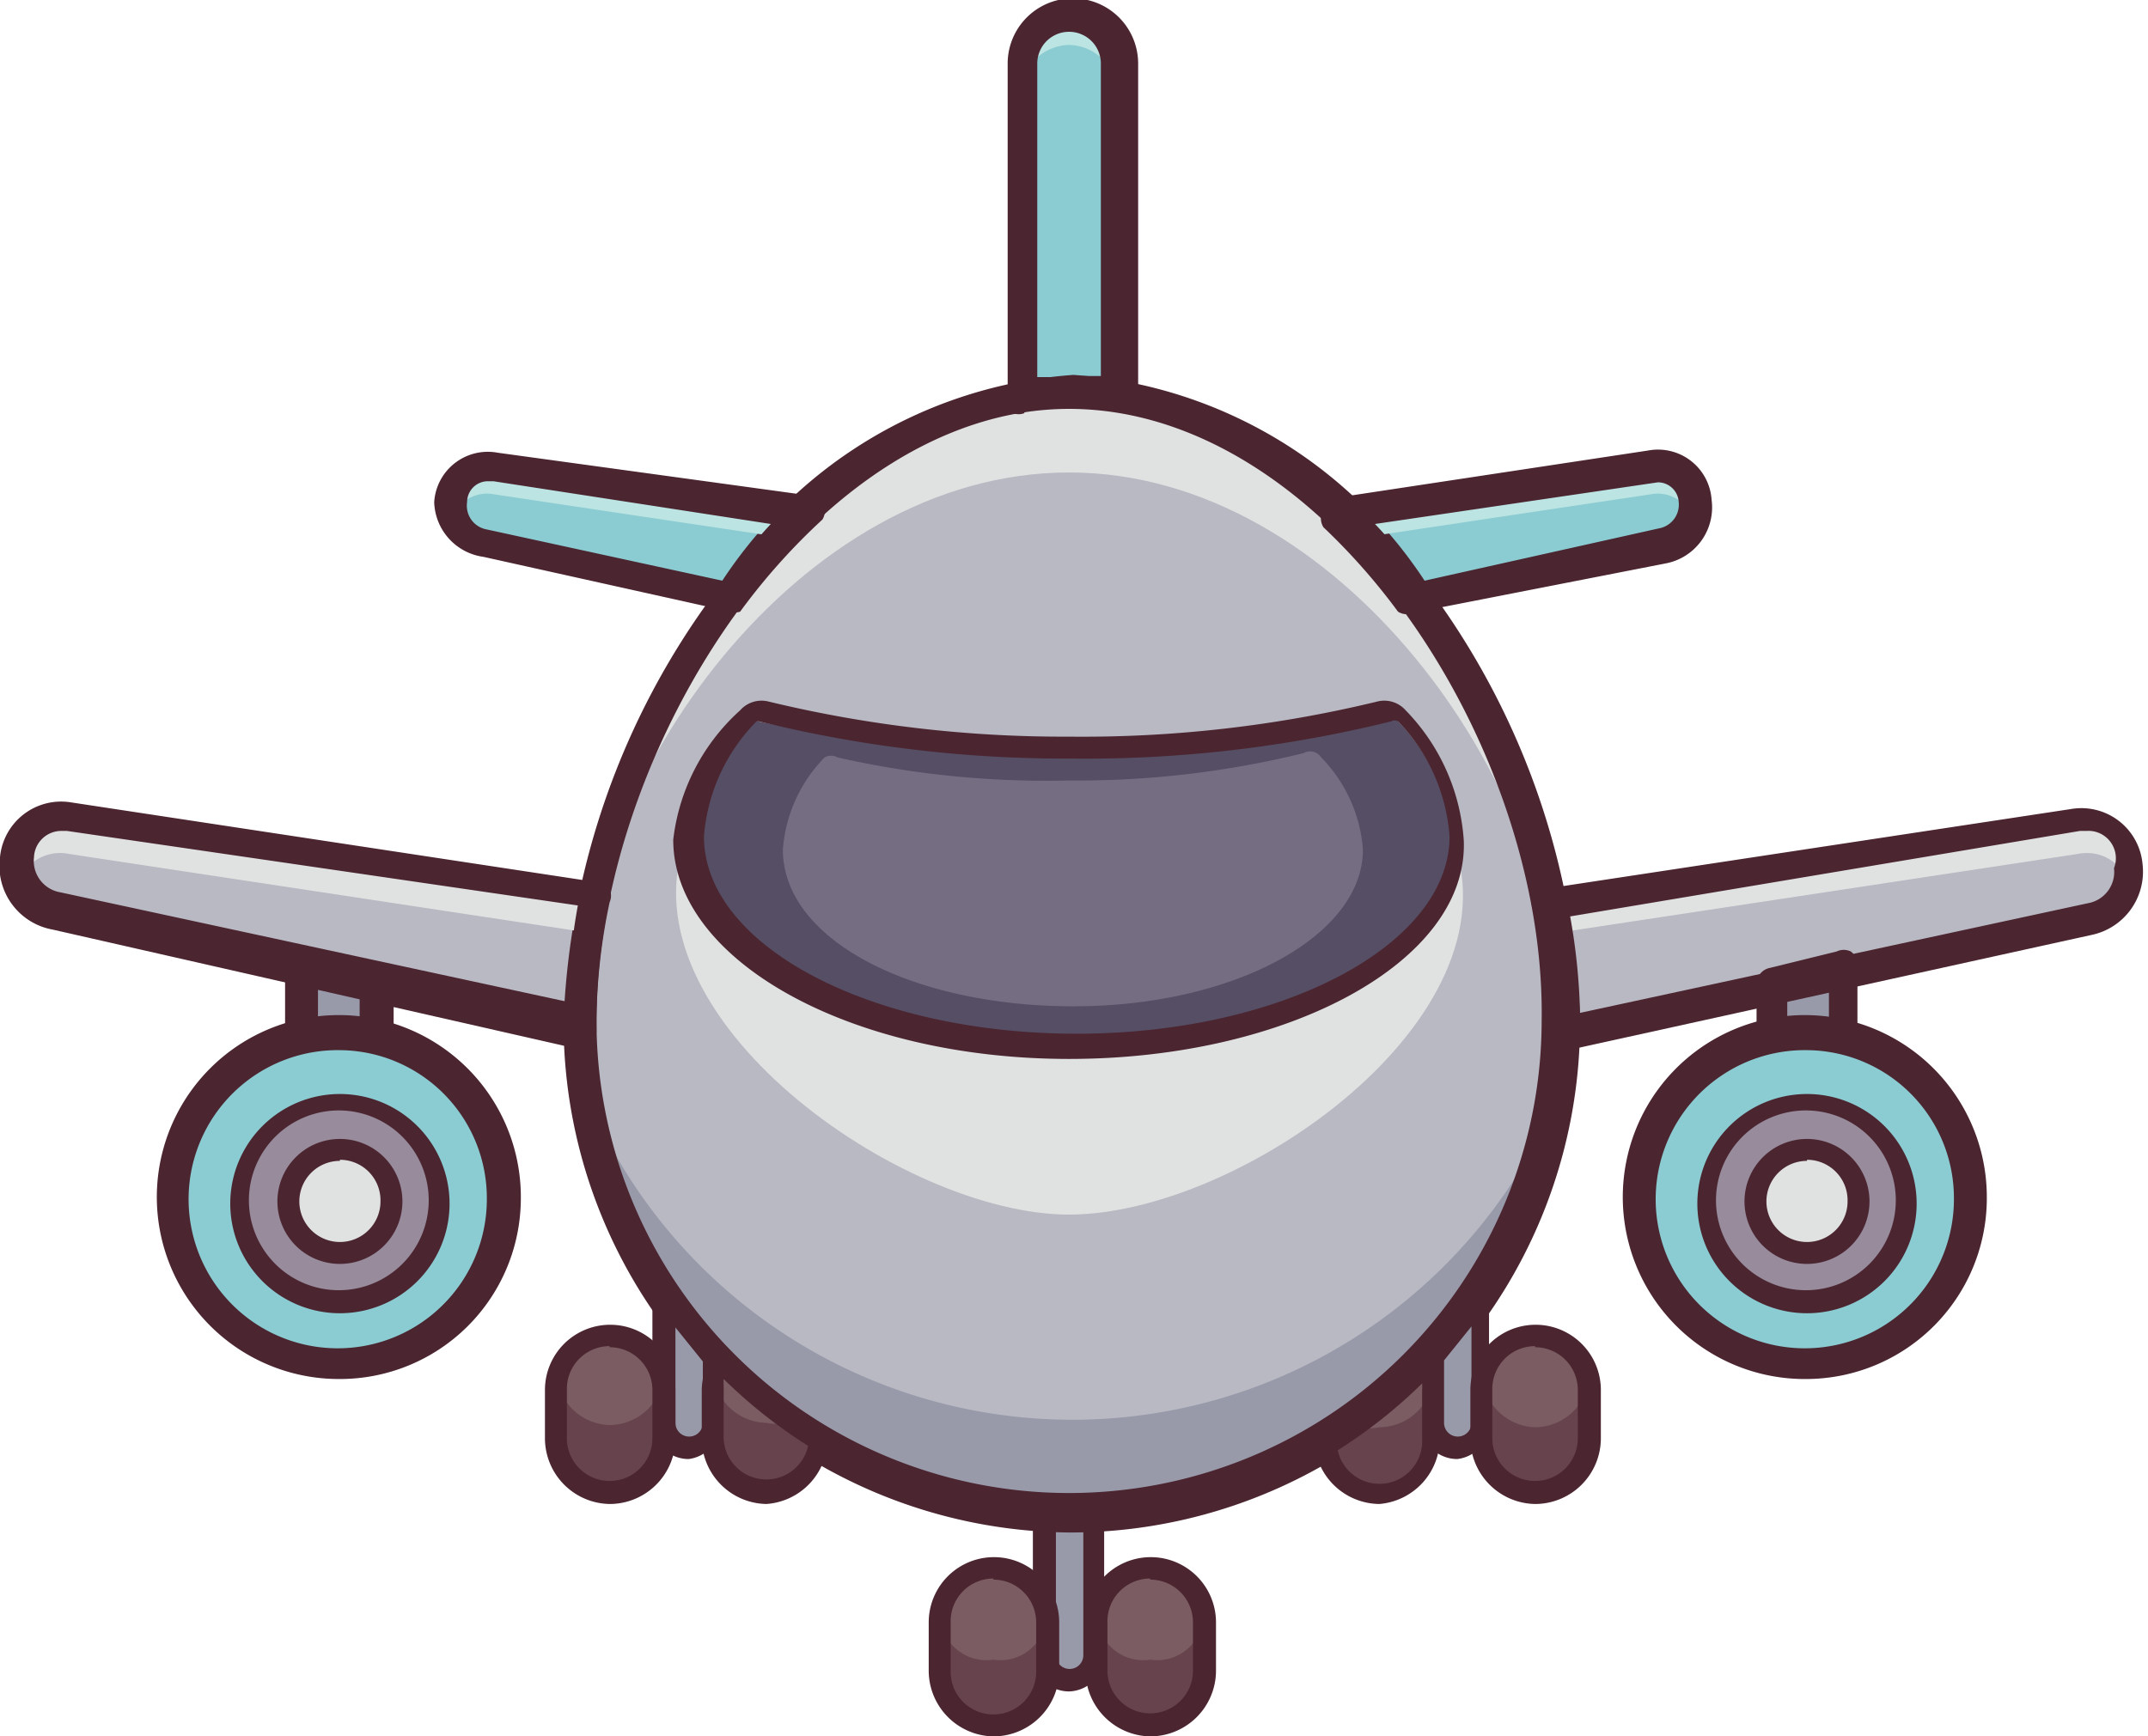 <svg id="Layer_1" data-name="Layer 1" xmlns="http://www.w3.org/2000/svg" viewBox="0 0 19.59 15.84"><defs><style>.cls-1{fill:#989aaa;}.cls-1,.cls-10,.cls-11,.cls-12,.cls-13,.cls-3,.cls-4,.cls-5,.cls-7{fill-rule:evenodd;}.cls-2{fill:#4b2530;}.cls-3{fill:#7b5c62;}.cls-4{fill:#67444d;}.cls-5{fill:#b8b9c2;}.cls-6,.cls-7{fill:#8bccd2;}.cls-8{fill:#978b9c;}.cls-10,.cls-9{fill:#e0e2e2;}.cls-11{fill:#bce4e3;}.cls-12{fill:#554e64;}.cls-13{fill:#756e83;}</style></defs><title>Untitled-18</title><path class="cls-1" d="M10,16.75h0a0.23,0.23,0,0,0,.23-0.23V14.77A0.23,0.23,0,0,0,10,14.54h0a0.23,0.23,0,0,0-.23.23v1.75A0.23,0.23,0,0,0,10,16.75Z" transform="translate(-0.25 -1.42)"/><path class="cls-2" d="M10,16.85a0.33,0.33,0,0,1-.33-0.33V14.77a0.33,0.33,0,1,1,.65,0v1.75A0.33,0.33,0,0,1,10,16.85Zm0-2.21a0.13,0.13,0,0,0-.12.13v1.75a0.12,0.12,0,1,0,.25,0V14.77A0.13,0.13,0,0,0,10,14.65Z" transform="translate(-0.25 -1.42)"/><path class="cls-3" d="M9.31,15.73h0a0.5,0.5,0,0,1,.49.5v0.44a0.5,0.5,0,0,1-.49.5h0a0.5,0.5,0,0,1-.49-0.5V16.22A0.5,0.5,0,0,1,9.31,15.73Z" transform="translate(-0.25 -1.42)"/><path class="cls-4" d="M9.31,15.73h0a0.5,0.5,0,0,1,.49.5v0.44a0.5,0.5,0,0,1-.49.5h0a0.5,0.5,0,0,1-.49-0.5V16.22A0.5,0.5,0,0,1,9.31,15.73Z" transform="translate(-0.25 -1.42)"/><path class="cls-3" d="M9.31,15.73h0a0.42,0.42,0,1,1,0,.83h0A0.42,0.42,0,1,1,9.31,15.73Z" transform="translate(-0.25 -1.42)"/><path class="cls-2" d="M9.31,17.26a0.6,0.6,0,0,1-.59-0.6V16.22a0.59,0.59,0,1,1,1.19,0v0.44A0.6,0.6,0,0,1,9.31,17.26Zm0-1.44a0.39,0.39,0,0,0-.39.4v0.44a0.39,0.39,0,0,0,.39.4h0a0.39,0.39,0,0,0,.39-0.4V16.22A0.39,0.39,0,0,0,9.31,15.83Z" transform="translate(-0.25 -1.42)"/><path class="cls-3" d="M10.74,15.73h0a0.5,0.5,0,0,1,.49.5v0.44a0.5,0.5,0,0,1-.49.5h0a0.5,0.5,0,0,1-.49-0.5V16.22A0.5,0.5,0,0,1,10.74,15.73Z" transform="translate(-0.25 -1.42)"/><path class="cls-4" d="M10.74,15.73h0a0.5,0.5,0,0,1,.49.5v0.44a0.5,0.5,0,0,1-.49.5h0a0.5,0.5,0,0,1-.49-0.5V16.22A0.5,0.5,0,0,1,10.74,15.73Z" transform="translate(-0.25 -1.42)"/><path class="cls-3" d="M10.74,15.73h0a0.42,0.42,0,1,1,0,.83h0A0.42,0.42,0,1,1,10.74,15.73Z" transform="translate(-0.25 -1.42)"/><path class="cls-2" d="M10.74,17.26a0.6,0.6,0,0,1-.59-0.6V16.22a0.59,0.59,0,1,1,1.19,0v0.44A0.6,0.6,0,0,1,10.74,17.26Zm0-1.44a0.39,0.39,0,0,0-.39.4v0.44a0.39,0.39,0,1,0,.78,0V16.22A0.39,0.39,0,0,0,10.74,15.83Z" transform="translate(-0.25 -1.42)"/><path class="cls-5" d="M0.88,8.89L5.69,9.62a5.51,5.51,0,0,0-.12,1.11s0,0.06,0,.09L0.76,9.75A0.43,0.43,0,0,1,.88,8.89Z" transform="translate(-0.25 -1.42)"/><path class="cls-5" d="M10,5c2.46,0,4.46,3.23,4.46,5.73a4.46,4.46,0,1,1-8.93,0C5.57,8.24,7.57,5,10,5Z" transform="translate(-0.25 -1.42)"/><path class="cls-1" d="M3.69,10.4v0.51a1.48,1.48,0,0,0-.68,0V10.25Z" transform="translate(-0.25 -1.42)"/><path class="cls-2" d="M3,11.06a0.15,0.15,0,0,1-.09,0,0.15,0.15,0,0,1-.06-0.12V10.25a0.15,0.15,0,0,1,.06-0.12,0.15,0.15,0,0,1,.13,0l0.68,0.15a0.15,0.15,0,0,1,.12.15v0.51a0.15,0.15,0,0,1-.06.12,0.15,0.15,0,0,1-.13,0,1.34,1.34,0,0,0-.62,0H3Zm0.15-.62v0.29a1.64,1.64,0,0,1,.38,0v-0.2Z" transform="translate(-0.25 -1.42)"/><ellipse class="cls-6" cx="3.1" cy="10.95" rx="1.49" ry="1.51"/><path class="cls-2" d="M3.35,14A1.66,1.66,0,1,1,5,12.37,1.65,1.65,0,0,1,3.35,14Zm0-3a1.36,1.36,0,1,0,1.34,1.36A1.35,1.35,0,0,0,3.35,11Z" transform="translate(-0.25 -1.42)"/><path class="cls-7" d="M4.77,5.66L7.6,6.09a5.94,5.94,0,0,0-.69.79l-2.25-.5a0.37,0.37,0,0,1,.11-0.72h0Zm10.53,0-2.84.43a5.94,5.94,0,0,1,.69.79l2.25-.5a0.37,0.37,0,0,0-.11-0.72h0ZM10,1.57h0a0.45,0.45,0,0,1,.44.45V5a2.82,2.82,0,0,0-.88,0V2A0.45,0.45,0,0,1,10,1.57Z" transform="translate(-0.25 -1.42)"/><path class="cls-5" d="M19.2,8.89l-4.81.73a5.51,5.51,0,0,1,.12,1.11s0,0.06,0,.09l4.81-1.07A0.43,0.43,0,0,0,19.2,8.89Z" transform="translate(-0.25 -1.42)"/><path class="cls-1" d="M16.39,10.4v0.51a1.48,1.48,0,0,1,.68,0V10.25Z" transform="translate(-0.25 -1.42)"/><path class="cls-2" d="M17.08,11.06h0a1.34,1.34,0,0,0-.62,0,0.15,0.15,0,0,1-.13,0,0.15,0.15,0,0,1-.06-0.12V10.4a0.15,0.15,0,0,1,.12-0.15L17,10.1a0.15,0.15,0,0,1,.13,0,0.15,0.15,0,0,1,.06.12v0.66a0.15,0.15,0,0,1-.06.12A0.15,0.15,0,0,1,17.08,11.06Zm-0.34-.35h0.19V10.44l-0.38.09v0.2h0.19Z" transform="translate(-0.25 -1.42)"/><ellipse class="cls-6" cx="16.49" cy="10.95" rx="1.49" ry="1.51"/><path class="cls-2" d="M16.73,14a1.66,1.66,0,1,1,1.64-1.66A1.65,1.65,0,0,1,16.73,14Zm0-3a1.36,1.36,0,1,0,1.34,1.36A1.35,1.35,0,0,0,16.73,11Z" transform="translate(-0.25 -1.42)"/><ellipse class="cls-8" cx="3.1" cy="10.95" rx="0.91" ry="0.92"/><path class="cls-2" d="M3.35,13.4a1,1,0,1,1,1-1A1,1,0,0,1,3.35,13.4Zm0-1.85a0.82,0.82,0,1,0,.81.82A0.82,0.82,0,0,0,3.35,11.55Z" transform="translate(-0.25 -1.42)"/><ellipse class="cls-9" cx="3.1" cy="10.95" rx="0.47" ry="0.47"/><path class="cls-2" d="M3.35,12.95a0.57,0.57,0,1,1,.57-0.57A0.57,0.57,0,0,1,3.35,12.95Zm0-.94a0.37,0.37,0,1,0,.37.37A0.37,0.37,0,0,0,3.35,12Z" transform="translate(-0.25 -1.42)"/><ellipse class="cls-8" cx="16.49" cy="10.95" rx="0.91" ry="0.92"/><path class="cls-2" d="M16.73,13.4a1,1,0,1,1,1-1A1,1,0,0,1,16.73,13.4Zm0-1.85a0.82,0.82,0,1,0,.81.82A0.82,0.82,0,0,0,16.73,11.55Z" transform="translate(-0.25 -1.42)"/><ellipse class="cls-9" cx="16.49" cy="10.95" rx="0.47" ry="0.47"/><path class="cls-2" d="M16.73,12.95a0.57,0.57,0,1,1,.57-0.57A0.57,0.57,0,0,1,16.73,12.95Zm0-.94a0.37,0.37,0,1,0,.37.37A0.37,0.37,0,0,0,16.73,12Z" transform="translate(-0.25 -1.42)"/><path class="cls-10" d="M10,5c2.46,0,4.46,3.23,4.46,5.73v0c0-2.17-2-5-4.46-5s-4.46,2.8-4.46,5v0C5.57,8.24,7.57,5,10,5Z" transform="translate(-0.25 -1.42)"/><path class="cls-1" d="M14.43,11.49a4.45,4.45,0,0,1-8.8,0A4.8,4.8,0,0,0,14.43,11.49Z" transform="translate(-0.25 -1.42)"/><path class="cls-2" d="M10,15.4a4.65,4.65,0,0,1-4.61-4.67A7,7,0,0,1,6.76,6.84a4.18,4.18,0,0,1,3.28-2,4.18,4.18,0,0,1,3.28,2,7,7,0,0,1,1.34,3.89A4.65,4.65,0,0,1,10,15.4ZM10,5.15c-2.32,0-4.31,3.07-4.31,5.58a4.31,4.31,0,1,0,8.62,0C14.35,8.22,12.36,5.15,10,5.15Z" transform="translate(-0.25 -1.42)"/><path class="cls-10" d="M10,12.5c-1.53,0-4.08-1.8-3.5-3.42,0,1,1.57,1.9,3.5,1.9s3.5-.85,3.5-1.9C14.11,10.71,11.56,12.5,10,12.5Z" transform="translate(-0.25 -1.42)"/><path class="cls-10" d="M0.88,8.89L5.69,9.62q0,0.16-.06.31L0.88,9.21a0.4,0.4,0,0,0-.46.26A0.42,0.42,0,0,1,.88,8.89h0Zm18.32,0-4.81.73q0,0.16.06,0.31l4.75-.72a0.4,0.4,0,0,1,.46.26A0.42,0.42,0,0,0,19.2,8.89Z" transform="translate(-0.25 -1.42)"/><path class="cls-2" d="M5.57,11h0L0.73,9.9A0.59,0.59,0,0,1,.25,9.24a0.56,0.56,0,0,1,.65-0.5L5.71,9.47a0.15,0.15,0,0,1,.1.06,0.15,0.15,0,0,1,0,.12,5.35,5.35,0,0,0-.12,1.08v0.09a0.15,0.15,0,0,1-.15.15h0ZM0.81,9a0.25,0.25,0,0,0-.25.24,0.29,0.29,0,0,0,.24.32l4.63,1a5.62,5.62,0,0,1,.09-0.88L0.86,9H0.81Z" transform="translate(-0.25 -1.42)"/><path class="cls-11" d="M4.77,5.73L7.6,6.16l-0.17.17-2.67-.4a0.34,0.34,0,0,0-.4.26,0.35,0.35,0,0,1,.4-0.45h0Zm10.53,0-2.84.43,0.17,0.17,2.67-.4a0.34,0.34,0,0,1,.4.26,0.35,0.35,0,0,0-.4-0.45h0ZM10,1.64h0a0.45,0.45,0,0,1,.44.45V2.28A0.45,0.45,0,0,0,10,1.83h0a0.45,0.45,0,0,0-.44.45V2.09A0.45,0.45,0,0,1,10,1.64Z" transform="translate(-0.25 -1.42)"/><path class="cls-2" d="M13.16,7A0.15,0.15,0,0,1,13,7a5.8,5.8,0,0,0-.68-0.77,0.15,0.15,0,0,1,0-.16,0.15,0.15,0,0,1,.12-0.11l2.84-.43a0.49,0.49,0,0,1,.58.45,0.52,0.52,0,0,1-.42.58L13.19,7h0ZM12.79,6.2a6.23,6.23,0,0,1,.44.52l2.15-.48A0.22,0.22,0,0,0,15.56,6a0.19,0.19,0,0,0-.19-0.18h0ZM6.91,7h0l-2.25-.5A0.52,0.52,0,0,1,4.21,6a0.49,0.49,0,0,1,.58-0.45L7.63,5.94A0.15,0.15,0,0,1,7.75,6a0.15,0.15,0,0,1,0,.16A5.79,5.79,0,0,0,7,7,0.15,0.15,0,0,1,6.91,7ZM4.7,5.81A0.19,0.19,0,0,0,4.51,6a0.22,0.22,0,0,0,.18.25L6.85,6.72A6.23,6.23,0,0,1,7.28,6.2L4.75,5.81h0Zm4.89-.62a0.15,0.15,0,0,1-.1,0A0.15,0.15,0,0,1,9.44,5V2a0.59,0.59,0,1,1,1.19,0V5a0.15,0.15,0,0,1-.05.12,0.15,0.15,0,0,1-.12,0,2.68,2.68,0,0,0-.84,0h0ZM10,4.85h0.29V2a0.29,0.29,0,1,0-.58,0V4.86H10Z" transform="translate(-0.25 -1.42)"/><path class="cls-12" d="M13,8a1.78,1.78,0,0,1,.5,1.12c0,1-1.57,1.9-3.5,1.9s-3.5-.85-3.5-1.9A1.78,1.78,0,0,1,7,8a0.16,0.16,0,0,1,.16,0A11.45,11.45,0,0,0,10,8.24a11.45,11.45,0,0,0,2.84-.33A0.16,0.16,0,0,1,13,8Z" transform="translate(-0.25 -1.42)"/><path class="cls-2" d="M10,11.08c-2,0-3.61-.9-3.61-2A1.88,1.88,0,0,1,7,7.9a0.26,0.26,0,0,1,.26-0.08A11.44,11.44,0,0,0,10,8.14a11.43,11.43,0,0,0,2.81-.32,0.26,0.26,0,0,1,.26.08,1.88,1.88,0,0,1,.53,1.19C13.64,10.19,12,11.08,10,11.08ZM7.15,8l0,0a1.68,1.68,0,0,0-.48,1.05c0,1,1.53,1.8,3.4,1.8s3.4-.81,3.4-1.8A1.68,1.68,0,0,0,13,8a0.06,0.06,0,0,0-.06,0A11.64,11.64,0,0,1,10,8.34,11.64,11.64,0,0,1,7.17,8h0Z" transform="translate(-0.25 -1.42)"/><path class="cls-13" d="M12.3,8.33a1.34,1.34,0,0,1,.38.84c0,0.79-1.18,1.43-2.64,1.43S7.39,10,7.39,9.17a1.34,1.34,0,0,1,.38-0.84,0.12,0.12,0,0,1,.12,0A8.64,8.64,0,0,0,10,8.54a8.64,8.64,0,0,0,2.14-.25A0.12,0.12,0,0,1,12.3,8.33Z" transform="translate(-0.25 -1.42)"/><path class="cls-2" d="M14.51,11a0.15,0.15,0,0,1-.1,0,0.15,0.15,0,0,1-.06-0.12s0-.06,0-0.09a5.35,5.35,0,0,0-.12-1.08,0.15,0.15,0,0,1,0-.12,0.15,0.15,0,0,1,.1-0.06l4.81-.73a0.56,0.56,0,0,1,.65.5,0.59,0.59,0,0,1-.47.65L14.55,11h0Zm0.06-1.22a5.63,5.63,0,0,1,.09.88l4.63-1a0.29,0.29,0,0,0,.24-0.32A0.25,0.25,0,0,0,19.28,9H19.22Z" transform="translate(-0.25 -1.42)"/><path class="cls-1" d="M6.53,14.63h0a0.23,0.23,0,0,0,.23-0.23V13.8a4.53,4.53,0,0,1-.45-0.58V14.4A0.23,0.23,0,0,0,6.53,14.63Z" transform="translate(-0.25 -1.42)"/><path class="cls-2" d="M6.53,14.73a0.33,0.33,0,0,1-.33-0.33V13.21a0.1,0.1,0,0,1,.07-0.1,0.1,0.1,0,0,1,.11,0,4.44,4.44,0,0,0,.44.57,0.1,0.1,0,0,1,0,.07V14.4A0.33,0.33,0,0,1,6.53,14.73Zm-0.12-1.2V14.4a0.12,0.12,0,1,0,.25,0V13.84Z" transform="translate(-0.25 -1.42)"/><path class="cls-3" d="M5.81,13.6h0a0.5,0.5,0,0,1,.49.5v0.44a0.5,0.5,0,0,1-.49.5h0a0.5,0.5,0,0,1-.49-0.5V14.1A0.5,0.5,0,0,1,5.81,13.6Z" transform="translate(-0.25 -1.42)"/><path class="cls-4" d="M5.81,13.6h0a0.5,0.5,0,0,1,.49.5v0.44a0.5,0.5,0,0,1-.49.5h0a0.5,0.5,0,0,1-.49-0.5V14.1A0.5,0.5,0,0,1,5.81,13.6Z" transform="translate(-0.25 -1.42)"/><path class="cls-3" d="M5.81,13.6h0A0.5,0.5,0,0,1,6.3,14a0.5,0.5,0,0,1-.49.42h0A0.5,0.5,0,0,1,5.33,14,0.5,0.5,0,0,1,5.81,13.6Z" transform="translate(-0.25 -1.42)"/><path class="cls-2" d="M5.81,15.14a0.6,0.6,0,0,1-.59-0.6V14.1a0.59,0.59,0,1,1,1.19,0v0.44A0.6,0.6,0,0,1,5.81,15.14Zm0-1.44a0.39,0.39,0,0,0-.39.4v0.44a0.39,0.39,0,1,0,.78,0V14.1A0.39,0.39,0,0,0,5.81,13.71Z" transform="translate(-0.25 -1.42)"/><path class="cls-3" d="M7.73,14.6a0.5,0.5,0,0,1-.49.44h0a0.5,0.5,0,0,1-.49-0.5V14.1a0.5,0.5,0,0,1,.06-0.24A4.5,4.5,0,0,0,7.73,14.6Z" transform="translate(-0.25 -1.42)"/><path class="cls-4" d="M7.73,14.6a0.5,0.5,0,0,1-.49.44h0a0.5,0.5,0,0,1-.49-0.5V14.1a0.5,0.5,0,0,1,.06-0.24A4.5,4.5,0,0,0,7.73,14.6Z" transform="translate(-0.25 -1.42)"/><path class="cls-3" d="M7.43,14.4a0.48,0.48,0,0,1-.19,0h0A0.5,0.5,0,0,1,6.76,14a0.5,0.5,0,0,1,.06-0.16A4.51,4.51,0,0,0,7.43,14.4Z" transform="translate(-0.25 -1.42)"/><path class="cls-2" d="M7.24,15.14a0.6,0.6,0,0,1-.59-0.6V14.1a0.6,0.6,0,0,1,.08-0.29,0.1,0.1,0,0,1,.16,0,4.4,4.4,0,0,0,.9.73,0.1,0.1,0,0,1,0,.1A0.6,0.6,0,0,1,7.24,15.14ZM6.85,14a0.41,0.41,0,0,0,0,.06v0.44a0.39,0.39,0,0,0,.77.11A4.6,4.6,0,0,1,6.85,14Z" transform="translate(-0.25 -1.42)"/><path class="cls-1" d="M13.54,14.63h0a0.23,0.23,0,0,0,.23-0.23V13.2a4.53,4.53,0,0,1-.45.59V14.4A0.23,0.23,0,0,0,13.54,14.63Z" transform="translate(-0.25 -1.42)"/><path class="cls-2" d="M13.54,14.73a0.33,0.33,0,0,1-.33-0.33V13.79a0.1,0.1,0,0,1,0-.07,4.44,4.44,0,0,0,.44-0.57,0.1,0.1,0,0,1,.11,0,0.1,0.1,0,0,1,.07.1v1.2A0.33,0.33,0,0,1,13.54,14.73Zm-0.12-.9V14.4a0.12,0.12,0,1,0,.25,0V13.52Z" transform="translate(-0.25 -1.42)"/><path class="cls-3" d="M13.26,13.86a0.5,0.5,0,0,1,.06.24v0.44a0.5,0.5,0,0,1-.49.5h0a0.5,0.5,0,0,1-.49-0.44A4.49,4.49,0,0,0,13.26,13.86Z" transform="translate(-0.25 -1.42)"/><path class="cls-4" d="M13.26,13.86a0.5,0.5,0,0,1,.06.24v0.44a0.5,0.5,0,0,1-.49.5h0a0.5,0.5,0,0,1-.49-0.44A4.49,4.49,0,0,0,13.26,13.86Z" transform="translate(-0.25 -1.42)"/><path class="cls-3" d="M13.26,13.86a0.5,0.5,0,0,1,.06.16,0.5,0.5,0,0,1-.49.42h0a0.48,0.48,0,0,1-.19,0A4.51,4.51,0,0,0,13.26,13.86Z" transform="translate(-0.25 -1.42)"/><path class="cls-2" d="M12.83,15.14a0.6,0.6,0,0,1-.59-0.53,0.1,0.1,0,0,1,0-.1,4.39,4.39,0,0,0,.9-0.73,0.1,0.1,0,0,1,.16,0,0.6,0.6,0,0,1,.08.29v0.44A0.6,0.6,0,0,1,12.83,15.14Zm-0.38-.49a0.39,0.39,0,0,0,.77-0.11V14.1a0.41,0.41,0,0,0,0-.06A4.59,4.59,0,0,1,12.45,14.65Z" transform="translate(-0.25 -1.42)"/><path class="cls-3" d="M14.25,13.6h0a0.5,0.5,0,0,1,.49.5v0.44a0.5,0.5,0,0,1-.49.5h0a0.5,0.5,0,0,1-.49-0.5V14.1A0.5,0.5,0,0,1,14.25,13.6Z" transform="translate(-0.25 -1.42)"/><path class="cls-4" d="M14.25,13.6h0a0.5,0.5,0,0,1,.49.5v0.44a0.5,0.5,0,0,1-.49.5h0a0.5,0.5,0,0,1-.49-0.5V14.1A0.5,0.5,0,0,1,14.25,13.6Z" transform="translate(-0.25 -1.42)"/><path class="cls-3" d="M14.25,13.6h0a0.5,0.5,0,0,1,.49.42,0.5,0.5,0,0,1-.49.42h0A0.5,0.5,0,0,1,13.77,14,0.5,0.5,0,0,1,14.25,13.6Z" transform="translate(-0.25 -1.42)"/><path class="cls-2" d="M14.25,15.14a0.6,0.6,0,0,1-.59-0.6V14.1a0.59,0.59,0,1,1,1.19,0v0.44A0.6,0.6,0,0,1,14.25,15.14Zm0-1.44a0.39,0.39,0,0,0-.39.4v0.44a0.39,0.39,0,1,0,.78,0V14.1A0.39,0.39,0,0,0,14.25,13.71Z" transform="translate(-0.25 -1.42)"/></svg>